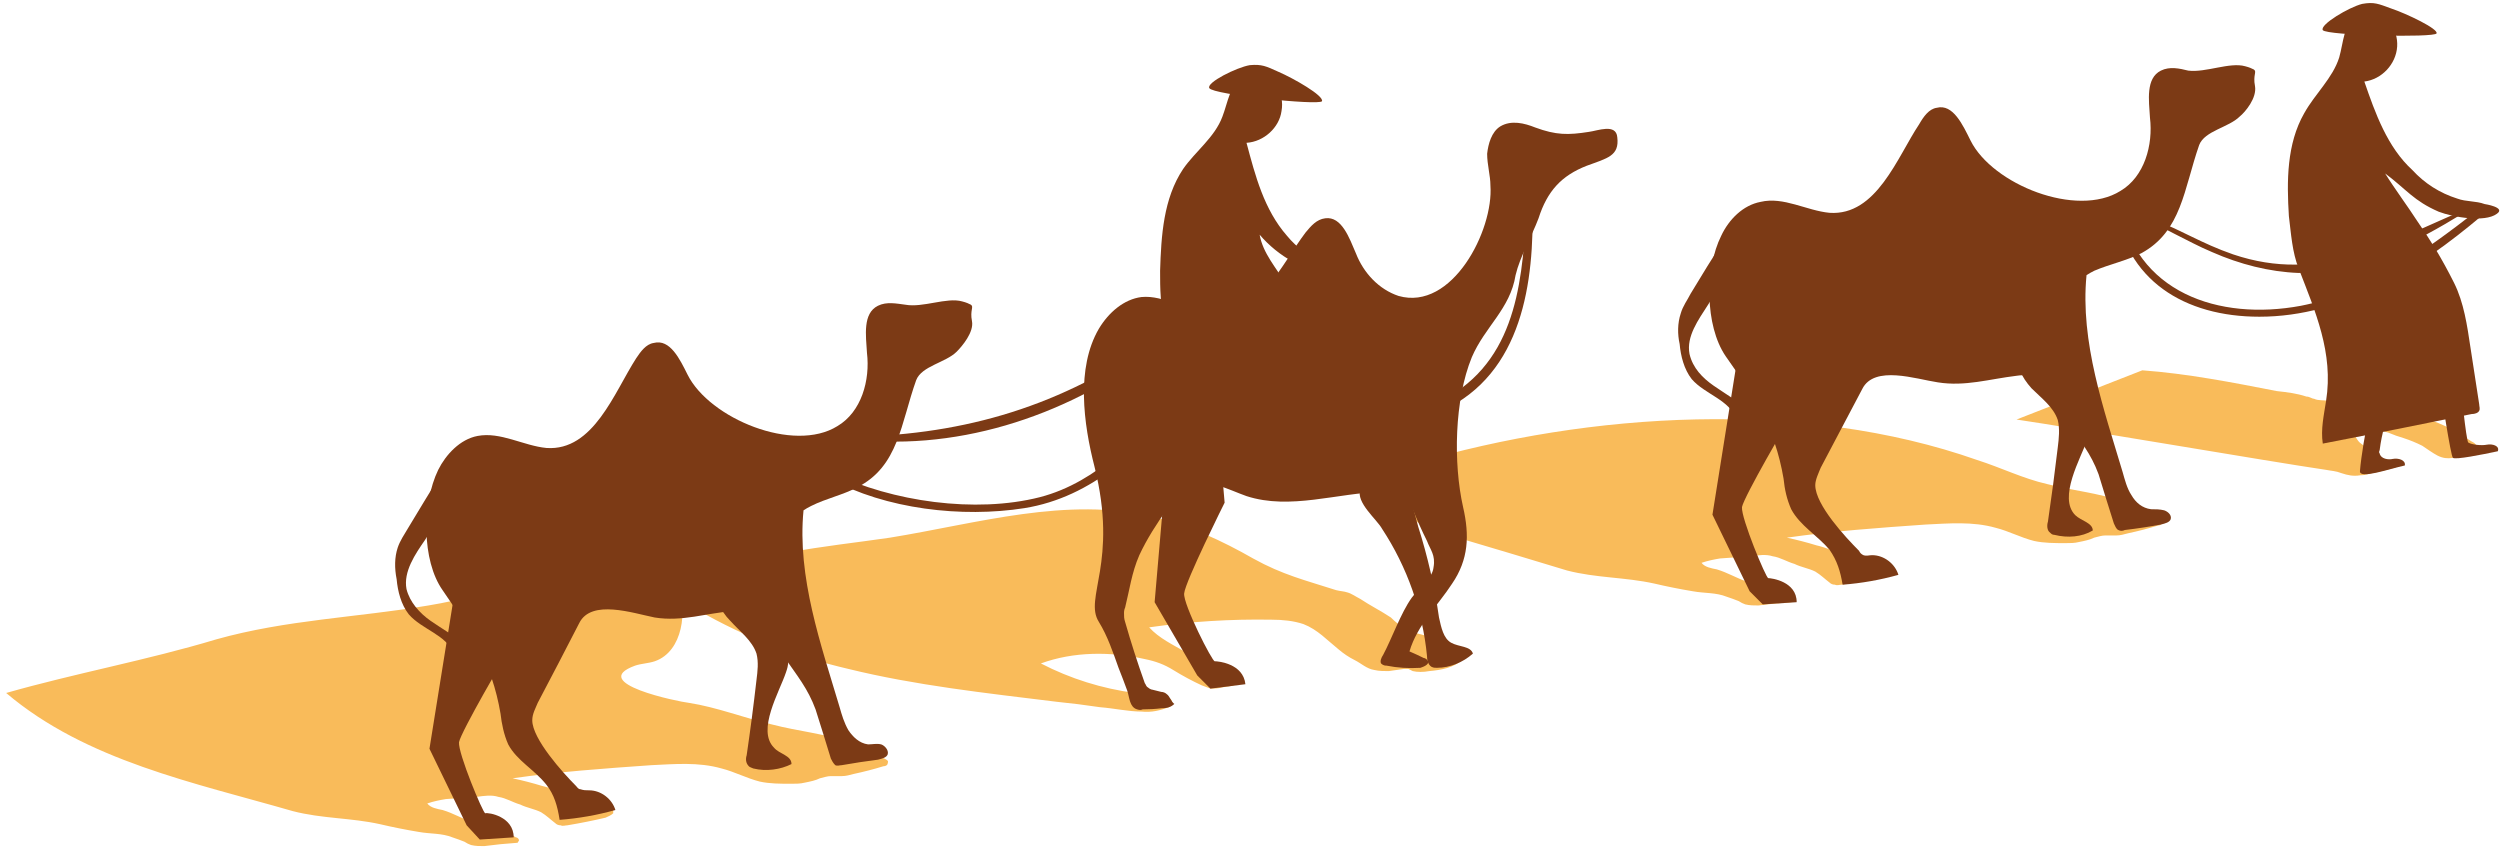 <svg width="368" height="125" viewBox="0 0 368 125" fill="none" xmlns="http://www.w3.org/2000/svg">
<g style="mix-blend-mode:multiply">
<path fill-rule="evenodd" clip-rule="evenodd" d="M155.472 103.294C157.618 103.509 159.765 103.777 161.912 104.099C164.005 104.26 166.098 104.743 168.03 104.743C169.479 104.904 170.767 104.582 172.055 104.099C172.27 103.992 172.431 103.885 172.538 103.777C172.699 103.616 172.538 103.294 172.377 102.972C172.216 102.811 171.894 102.65 171.572 102.65C170.123 102.006 168.674 102.167 167.064 102.006C162.234 101.362 157.565 99.913 153.218 97.659C158.048 95.888 163.522 95.888 168.513 97.015C170.123 97.337 171.411 97.82 172.699 98.625C174.094 99.484 175.49 100.235 176.885 100.879C177.368 101.04 177.69 101.201 178.173 101.362C178.656 101.362 179.3 101.362 179.783 101.201C180.642 101.094 181.501 100.933 182.359 100.718C182.52 100.718 182.681 100.718 182.681 100.557C183.003 100.235 182.842 99.913 182.52 99.752C182.198 99.269 181.715 99.108 181.232 98.947C178.978 97.981 176.724 97.176 174.631 96.049C172.699 94.922 170.606 93.956 169.157 92.346C175.168 91.487 181.179 91.112 187.189 91.219C188.799 91.219 190.409 91.38 191.859 91.863C193.952 92.668 195.401 94.278 197.011 95.566C197.762 96.21 198.567 96.747 199.426 97.176C200.392 97.659 201.197 98.464 202.324 98.625C202.968 98.786 203.773 98.786 204.417 98.786C205.168 98.679 205.92 98.572 206.671 98.464C206.886 98.464 207.1 98.464 207.315 98.464C207.529 98.572 207.744 98.679 207.959 98.786C208.603 98.947 209.569 98.947 210.374 98.786C212.145 98.625 213.916 98.303 215.204 97.176C215.365 97.176 215.526 97.015 215.526 96.693C215.526 96.532 215.365 96.371 215.204 96.21C213.594 95.137 211.877 94.278 210.052 93.634C209.086 93.312 207.959 93.151 206.993 92.668C206.188 92.185 205.383 91.541 204.739 90.897C203.29 89.931 201.68 89.126 200.231 88.16C199.587 87.838 198.943 87.355 198.299 87.194C197.816 87.033 197.333 87.033 196.689 86.872C192.181 85.423 188.799 84.618 184.452 82.203C179.944 79.627 175.114 77.373 169.801 76.085C157.082 73.026 143.879 77.051 130.999 79.144C121.178 80.593 110.874 81.237 102.179 85.906C101.696 86.067 101.214 86.389 100.891 86.872C100.408 87.999 101.696 89.126 102.662 89.77C109.908 93.956 117.314 96.693 124.881 98.464C134.702 100.879 145.006 102.006 155.472 103.294ZM351.574 63.688C352.325 64.01 353.077 64.278 353.828 64.493C354.794 64.814 355.599 65.136 356.565 65.62C357.048 65.942 358.175 66.746 358.819 67.069C360.429 67.874 361.556 67.23 363.166 66.907C363.488 66.907 363.81 66.746 364.132 66.585C364.454 66.424 364.615 66.103 364.615 65.781C364.454 65.297 364.132 65.136 363.81 64.975C363.274 64.653 362.791 64.332 362.361 64.01C361.61 63.58 360.805 63.151 359.946 62.721C357.209 61.434 354.15 60.789 351.091 60.306C348.193 59.823 345.456 59.34 342.719 59.018C342.075 58.857 341.27 59.018 340.626 58.696C340.304 58.696 339.982 58.374 339.499 58.374C338.05 57.891 336.601 57.73 335.152 57.569C328.55 56.281 321.949 54.993 315.348 54.51L296.833 61.755C304.561 62.882 334.669 68.035 342.397 69.162C343.202 69.323 343.846 69.323 344.651 69.645C345.617 69.967 346.422 70.128 347.388 69.967C348.032 69.967 348.515 69.806 349.159 69.645C350.232 69.43 351.359 69.162 352.54 68.84C352.54 68.84 352.701 68.84 352.701 68.678C352.701 68.571 352.647 68.518 352.54 68.518C351.896 68.035 350.769 68.196 350.125 67.713C349.32 67.391 348.998 66.586 348.515 65.942C348.032 65.62 347.388 65.297 347.066 64.814C346.744 64.385 346.529 63.902 346.422 63.365C346.422 63.258 346.476 63.097 346.583 62.883C346.583 62.721 346.744 62.721 347.066 62.721C347.71 62.56 348.354 62.721 348.998 62.883C349.857 63.205 350.715 63.473 351.574 63.688ZM293.774 77.695C295.706 78.178 297.477 79.144 299.409 79.627C300.858 79.949 302.468 79.949 304.078 79.949C304.722 79.949 305.366 79.949 306.01 79.788C306.815 79.627 307.62 79.466 308.264 79.144C308.908 78.983 309.391 78.822 309.874 78.822C310.357 78.822 310.84 78.822 311.484 78.822C312.128 78.822 312.611 78.661 313.255 78.5C314.758 78.178 316.207 77.802 317.602 77.373C317.924 77.373 318.246 77.212 318.246 76.89C318.407 76.568 318.085 76.407 317.763 76.246C317.012 75.924 316.314 75.548 315.67 75.119C314.543 74.636 313.577 74.153 312.45 73.831C308.908 72.543 305.044 72.221 301.341 71.255C297.799 70.45 294.579 68.84 291.037 67.713C265.437 58.696 234.041 60.628 208.281 68.196C207.315 68.357 206.349 68.678 205.705 69.484C204.417 70.933 204.9 73.187 206.027 74.636C208.12 77.212 211.501 78.339 214.56 79.144C220.034 80.754 225.347 82.364 230.66 83.974C235.007 85.101 239.194 84.94 243.541 85.906C245.365 86.335 247.244 86.711 249.176 87.033C250.947 87.355 252.557 87.194 254.167 87.838C254.811 88.053 255.401 88.267 255.938 88.482C256.26 88.697 256.582 88.858 256.904 88.965C257.548 89.126 258.192 89.126 258.836 89.126C260.446 88.911 262.056 88.75 263.666 88.643C263.774 88.643 263.827 88.589 263.827 88.482C264.149 88.321 263.827 87.838 263.505 87.838C261.573 86.711 259.158 86.55 257.065 85.584C255.616 85.101 254.328 84.296 252.718 83.813C251.913 83.652 250.947 83.491 250.464 82.847C251.43 82.525 252.235 82.364 253.201 82.203C254.704 82.096 256.206 81.988 257.709 81.881C258.836 81.72 259.963 81.559 260.929 81.881C262.056 82.042 263.022 82.686 264.149 83.008C265.115 83.491 266.242 83.652 267.208 84.135C268.013 84.618 268.657 85.262 269.301 85.745C269.516 85.96 269.784 86.067 270.106 86.067C270.428 86.228 270.75 86.067 271.072 86.067C273.004 85.745 274.883 85.369 276.707 84.94C277.029 84.779 277.512 84.618 277.834 84.296C277.834 84.189 277.834 84.081 277.834 83.974C277.834 83.813 277.673 83.652 277.673 83.652C275.902 82.203 273.648 82.203 271.555 81.559C270.106 81.237 268.818 80.593 267.369 80.271C265.974 79.841 264.525 79.466 263.022 79.144C269.784 78.178 276.546 77.695 283.47 77.212C286.851 77.051 290.393 76.729 293.774 77.695ZM106.205 113.116C108.137 113.599 109.908 114.565 111.84 115.048C113.289 115.37 114.899 115.37 116.509 115.37C117.153 115.37 117.797 115.37 118.441 115.209C119.246 115.048 120.051 114.887 120.695 114.565C121.339 114.404 121.822 114.243 122.305 114.243C122.788 114.243 123.271 114.243 123.915 114.243C124.559 114.243 125.042 114.082 125.686 113.921C127.189 113.599 128.638 113.223 130.033 112.794C130.355 112.794 130.677 112.633 130.677 112.311C130.838 111.989 130.516 111.828 130.194 111.667C129.443 111.345 128.745 110.969 128.101 110.539C126.974 110.056 126.008 109.573 124.881 109.251C121.339 107.963 117.475 107.641 113.772 106.675C109.586 105.709 105.561 104.099 101.374 103.455C99.925 103.294 86.401 100.557 93.485 97.981C94.451 97.659 95.417 97.659 96.383 97.337C100.57 95.888 101.213 89.77 99.764 86.228C98.154 82.364 95.9 82.203 92.036 82.525C82.054 83.652 72.877 87.516 63.056 89.126C52.59 90.897 42.125 91.219 31.821 94.117C21.678 97.176 11.051 99.108 0.908 102.006C12.662 111.989 28.601 115.209 43.091 119.395C47.438 120.522 51.624 120.361 55.971 121.327C57.796 121.756 59.675 122.132 61.607 122.454C63.378 122.776 64.988 122.615 66.598 123.259C67.242 123.473 67.832 123.688 68.369 123.903C68.691 124.118 69.013 124.279 69.335 124.386C69.979 124.547 70.623 124.547 71.267 124.547C72.877 124.332 74.487 124.171 76.097 124.064C76.204 124.064 76.258 124.01 76.258 123.903C76.58 123.742 76.258 123.259 75.936 123.259C74.004 122.132 71.589 121.971 69.496 121.005C68.047 120.522 66.759 119.717 65.149 119.234C64.344 119.073 63.378 118.912 62.895 118.268C63.861 117.946 64.666 117.785 65.632 117.624C67.134 117.516 68.637 117.409 70.14 117.302C71.267 117.141 72.394 116.98 73.36 117.302C74.487 117.463 75.453 118.107 76.58 118.429C77.546 118.912 78.673 119.073 79.639 119.556C80.444 120.039 81.088 120.683 81.732 121.166C81.947 121.38 82.215 121.488 82.537 121.488C82.859 121.649 83.181 121.488 83.503 121.488C85.435 121.166 87.314 120.79 89.138 120.361C89.46 120.2 89.943 120.039 90.265 119.717C90.265 119.609 90.265 119.502 90.265 119.395C90.265 119.234 90.104 119.073 90.104 119.073C88.333 117.624 86.079 117.624 83.986 116.98C82.537 116.658 81.249 116.014 79.8 115.692C78.405 115.262 76.956 114.887 75.453 114.565C82.215 113.599 88.977 113.116 95.9 112.633C99.281 112.472 102.824 112.15 106.205 113.116Z" fill="#F9BB5A"/>
</g>
<path d="M180.265 73.992C180.265 73.992 174.469 85.584 174.308 87.355C174.147 88.965 178.494 97.498 178.816 97.337C179.299 97.337 183.002 97.659 183.324 100.718L178.172 101.363L176.24 99.43L169.961 88.643L171.893 66.264L179.782 68.357L180.265 73.992Z" fill="#7C3A15"/>
<path d="M206.187 70.128C206.294 70.343 206.402 70.557 206.509 70.772C207.636 72.704 208.119 75.28 208.763 77.534C210.159 81.935 211.178 86.389 211.822 90.897C212.144 92.346 212.466 93.956 213.593 94.6C214.72 95.244 216.491 95.083 216.813 96.21C215.364 97.499 213.432 98.303 211.5 98.303C211.178 98.303 211.017 98.303 210.695 98.142C210.212 97.82 210.051 97.177 210.051 96.532C209.407 89.931 207.153 83.491 203.45 77.856C202.645 76.407 199.586 73.992 200.23 72.06C200.713 70.772 202.645 69.323 203.611 68.196C204.738 68.84 205.543 69.323 206.187 70.128Z" fill="#7C3A15"/>
<path d="M233.558 24.403C236.617 23.276 238.388 22.954 238.066 20.217C237.905 18.124 235.168 19.251 233.88 19.412C230.821 19.895 229.05 19.895 225.991 18.768C224.381 18.124 222.449 17.641 220.839 18.607C219.551 19.412 219.068 21.183 218.907 22.632C218.907 24.242 219.39 25.852 219.39 27.301C219.873 33.902 213.755 45.816 205.866 43.562C202.968 42.596 200.714 40.181 199.587 37.283C198.621 35.029 197.494 31.809 195.079 32.131C193.79 32.292 192.985 33.258 192.18 34.224C188.638 38.893 184.935 47.426 178.012 46.3C174.631 45.816 171.411 43.401 168.03 43.723C165.454 44.045 163.2 45.977 161.751 48.392C158.37 54.189 159.497 62.4 161.107 68.679C164.649 82.847 159.497 87.999 161.751 91.541C163.039 93.635 163.844 96.049 164.649 98.304C165.078 99.377 165.507 100.504 165.937 101.685C166.259 102.651 166.259 104.1 167.386 104.422C167.708 104.529 167.976 104.529 168.191 104.422C169.157 104.422 170.069 104.368 170.928 104.261C171.733 104.261 172.377 104.1 172.86 103.617C172.377 103.295 172.216 102.49 171.733 102.168C171.572 102.007 171.25 101.846 170.928 101.846C170.499 101.738 170.069 101.631 169.64 101.524C169.479 101.524 169.157 101.363 168.996 101.202C168.674 101.041 168.674 100.719 168.513 100.558C167.44 97.552 166.474 94.547 165.615 91.541C165.454 91.058 165.454 90.736 165.454 90.253C165.454 89.931 165.508 89.663 165.615 89.448C166.259 86.872 166.581 84.296 167.708 81.72C168.835 79.305 170.284 77.051 171.894 74.797C172.699 73.509 173.665 72.221 175.114 71.577C177.69 70.289 180.749 72.06 183.486 73.026C189.926 75.119 196.85 72.543 203.612 72.382C204.578 72.382 205.866 72.382 206.671 73.187C207.315 73.67 207.637 74.314 207.959 74.958C208.603 76.568 209.3 78.124 210.052 79.627C210.535 80.915 211.34 81.72 211.018 83.491C210.857 85.101 209.247 86.067 207.798 87.999C206.188 90.253 204.9 93.957 203.612 96.371C203.29 96.855 203.129 97.338 203.29 97.659C203.612 97.981 203.934 97.982 204.095 97.982C205.705 98.304 207.368 98.411 209.086 98.304C209.569 98.143 210.374 97.821 210.213 97.338C210.052 97.016 209.73 96.855 209.569 96.855C208.925 96.532 208.227 96.21 207.476 95.888C208.603 92.024 211.662 89.126 213.755 85.906C216.17 82.364 216.331 78.822 215.365 74.636C213.916 68.196 214.077 58.858 216.653 52.578C218.585 48.07 222.288 45.494 223.093 40.503C223.737 37.766 225.508 34.707 226.474 32.131C227.762 28.106 229.855 25.852 233.558 24.403Z" fill="#7C3A15"/>
<path d="M183.003 11.2C181.071 12.328 180.749 15.065 179.944 17.157C178.817 20.217 175.919 22.31 174.148 24.886C171.25 29.233 170.928 34.707 170.767 39.859C170.767 42.435 170.767 45.172 171.572 47.587C172.377 50.163 173.826 52.578 176.241 53.705C178.012 54.671 180.266 54.671 182.198 54.51C185.901 54.349 190.087 52.9 191.214 49.519C192.019 46.943 190.892 44.045 189.282 41.791C187.833 39.376 185.901 37.283 185.418 34.546C188.155 37.766 192.18 40.02 196.366 40.503C195.83 40.074 195.239 39.644 194.595 39.215C192.824 37.766 190.892 36.478 189.443 34.707C186.062 30.843 184.774 25.852 183.486 21.022C186.062 20.861 188.316 18.767 188.638 16.352C189.121 13.776 187.511 11.039 185.096 10.234" fill="#7C3A15"/>
<path d="M188.155 10.556C186.384 9.751 185.74 9.429 183.969 9.59C182.037 9.912 177.529 12.166 178.012 12.971C178.495 13.937 194.112 15.547 194.595 14.903C194.917 14.098 190.409 11.522 188.155 10.556Z" fill="#7C3A15"/>
<path d="M224.864 27.945C224.22 38.249 224.22 50.324 215.204 57.086C204.255 65.297 193.146 55.154 184.935 48.231C184.613 47.909 184.291 48.392 184.452 48.714C191.697 56.925 203.128 66.103 214.399 59.34C225.025 52.9 225.991 39.054 225.508 27.945C225.508 27.623 224.864 27.623 224.864 27.945Z" fill="#7C3A15"/>
<path d="M263.343 61.756C263.343 61.756 256.742 73.026 256.42 74.636C256.259 76.246 259.962 85.101 260.284 85.101C260.767 85.101 264.471 85.584 264.471 88.643L259.479 88.965L257.547 87.033L252.073 75.763L255.615 53.544L263.343 56.12V61.756Z" fill="#7C3A15"/>
<path d="M301.294 53.454C302.421 54.42 303.225 55.708 304.031 56.996C304.997 58.392 305.909 59.733 306.768 61.021C307.09 61.665 307.573 62.309 307.573 62.953C307.573 63.597 307.412 64.08 307.251 64.724C306.285 67.461 302.904 73.257 305.48 75.834C306.285 76.639 308.056 76.96 308.056 78.088C306.446 79.054 304.353 79.215 302.42 78.732C302.098 78.732 301.938 78.571 301.777 78.41C301.294 78.088 301.293 77.283 301.454 76.8C301.991 73.15 302.474 69.501 302.904 65.851C303.065 64.563 303.226 63.114 302.904 61.826C302.26 59.894 300.488 58.606 299.039 57.157C297.59 55.547 296.463 53.454 297.268 51.522C298.878 51.683 300.167 52.327 301.294 53.454Z" fill="#7C3A15"/>
<path d="M253.845 35.19C252.128 37.873 250.464 40.557 248.854 43.24C248.371 44.206 247.727 45.011 247.405 46.138C246.922 47.587 246.922 49.197 247.244 50.646C247.405 52.417 247.888 54.349 249.015 55.798C250.947 58.052 254.65 58.858 255.616 61.755C255.777 62.4 255.938 63.527 256.743 63.688C257.548 64.01 258.353 63.205 258.353 62.4C258.353 61.595 257.709 60.79 257.065 60.307C255.616 58.858 253.845 57.892 252.235 56.764C250.625 55.637 249.176 54.188 248.693 52.095C248.21 49.519 249.981 47.104 251.43 44.85C252.879 42.596 254.328 39.859 253.201 37.444" fill="#7C3A15"/>
<path d="M331.771 10.234C331.449 10.073 331.127 9.912 330.483 9.751C328.229 9.107 324.686 10.717 322.11 10.395C320.822 10.073 319.373 9.751 318.085 10.395C315.831 11.522 316.314 14.742 316.475 17.318C316.958 21.343 315.67 26.013 312.128 28.106C305.688 32.131 293.291 27.14 290.071 20.7C288.944 18.445 287.495 15.225 285.08 15.869C283.953 16.03 283.148 17.157 282.504 18.284C279.283 23.114 276.225 31.809 269.301 31.326C265.92 31.004 262.539 28.911 259.158 29.716C256.582 30.199 254.489 32.292 253.362 34.707C250.947 39.537 250.947 47.909 254.006 52.417C258.192 58.374 261.251 62.883 262.539 70.45C262.7 72.06 263.022 73.509 263.666 74.958C264.954 77.373 267.53 78.822 269.301 80.915C270.428 82.525 270.911 84.135 271.233 86.067C274.024 85.852 276.761 85.369 279.444 84.618C278.961 83.008 277.351 81.72 275.58 81.72C275.097 81.72 274.775 81.881 274.292 81.72C273.97 81.559 273.809 81.398 273.648 81.076C271.716 79.144 267.208 74.314 267.208 71.416C267.208 70.611 267.691 69.645 268.013 68.84C270.053 64.975 272.092 61.111 274.131 57.247C275.903 53.705 282.02 55.798 285.241 56.281C289.266 56.925 292.808 55.798 296.833 55.315C297.96 55.154 299.087 55.154 300.053 55.798C301.985 57.086 302.951 60.467 304.4 62.399C306.171 64.814 307.781 66.746 308.908 69.806C309.66 72.274 310.411 74.689 311.162 77.051C311.323 77.373 311.484 77.856 311.806 78.017C312.128 78.178 312.45 78.178 312.772 78.017C314.597 77.802 316.368 77.534 318.085 77.212C318.729 77.051 319.373 76.89 319.534 76.407C319.695 75.763 319.051 75.28 318.568 75.119C317.924 74.958 317.28 74.958 316.636 74.958C315.348 74.797 314.382 73.992 313.738 72.865C313.094 71.899 312.772 70.611 312.45 69.484C309.713 60.306 306.171 50.324 307.137 40.503C307.459 40.288 307.835 40.074 308.264 39.859C310.518 38.893 312.933 38.41 315.187 37.283C321.145 34.063 321.466 27.784 323.72 21.343C324.525 19.25 328.068 18.767 329.678 17.157C330.483 16.513 332.254 14.42 331.932 12.649C331.61 11.039 332.254 10.556 331.771 10.234Z" fill="#7C3A15"/>
<path d="M351.896 1.218C350.125 0.574 349.481 0.252 347.71 0.574C345.778 1.057 341.431 3.633 341.914 4.438C342.558 5.243 358.337 5.565 358.659 4.921C358.981 4.277 354.311 2.023 351.896 1.218Z" fill="#7C3A15"/>
<path d="M358.497 36.639C357.638 35.244 356.726 33.848 355.76 32.453C354.633 30.682 352.379 27.623 351.091 25.53C354.311 27.945 355.277 29.555 358.98 31.165C361.073 31.97 365.742 32.775 367.513 31.487C368.962 30.521 365.742 30.038 365.742 30.038C364.454 29.555 363.005 29.716 361.717 29.233C359.141 28.428 356.887 26.979 355.116 25.047C351.413 21.666 349.642 16.675 348.032 12.005C350.608 11.683 352.701 9.429 352.862 6.853C353.023 4.277 351.252 1.862 348.837 1.057L346.905 2.345C344.973 3.472 344.973 6.209 344.329 8.463C343.363 11.522 340.787 13.776 339.177 16.674C336.6 21.183 336.601 26.657 336.923 31.809C337.245 34.385 337.405 37.122 338.372 39.537C340.787 45.816 343.524 51.934 342.397 59.018C342.075 61.111 341.592 63.205 341.914 65.298C349.213 63.902 356.511 62.453 363.81 60.95C364.293 60.95 364.776 60.789 364.937 60.468C365.098 60.145 364.937 59.824 364.937 59.502C364.508 56.711 364.079 53.92 363.649 51.129C363.166 47.909 362.683 44.528 361.234 41.63C360.375 39.913 359.463 38.249 358.497 36.639Z" fill="#7C3A15"/>
<path d="M348.676 61.433C348.193 63.365 347.549 67.23 347.388 69.323C347.227 70.611 351.735 69.001 353.989 68.518C354.15 67.713 353.023 67.391 352.218 67.552C351.574 67.713 350.447 67.552 350.286 66.747C350.179 66.639 350.179 66.478 350.286 66.263C350.608 63.688 351.252 61.594 352.218 59.179" fill="#7C3A15"/>
<path d="M359.302 57.57C359.302 57.57 360.751 67.23 361.073 67.391C361.395 67.713 365.42 66.908 367.674 66.425C367.996 65.62 366.869 65.298 366.064 65.459C365.259 65.62 363.81 65.459 363.327 65.137C363.005 64.815 362.2 56.603 362.2 56.603" fill="#7C3A15"/>
<path d="M311.323 30.038C312.772 41.308 321.627 46.621 332.576 46.621C345.134 46.621 356.082 39.537 365.259 31.809C365.903 31.326 365.098 30.521 364.615 31.004C356.726 37.122 348.515 43.079 338.694 45.011C326.619 47.265 314.221 43.079 311.967 29.877C311.806 29.555 311.323 29.716 311.323 30.038Z" fill="#7C3A15"/>
<path d="M306.493 33.741C311.967 31.487 314.866 31.648 320.018 34.385C321.95 35.351 323.721 36.317 325.653 37.122C329.678 38.893 334.025 40.02 338.372 40.181C347.066 40.181 355.599 35.673 362.684 31.326C363.006 31.165 362.844 30.843 362.522 31.004C351.091 35.834 341.592 41.791 328.712 37.444C319.373 34.224 315.993 29.072 306.332 33.58C306.171 33.58 306.332 33.902 306.493 33.741Z" fill="#7C3A15"/>
<path d="M74.487 96.371C74.487 96.371 67.886 107.642 67.564 109.252C67.403 110.862 71.106 119.717 71.428 119.717C71.911 119.556 75.614 120.2 75.614 123.259L70.623 123.581L68.691 121.488L63.217 110.218L66.759 88.16L74.487 90.736V96.371Z" fill="#7C3A15"/>
<path d="M109.747 87.677C110.874 88.804 111.679 90.092 112.484 91.38C113.45 92.668 114.362 94.01 115.221 95.406C115.543 96.049 116.026 96.694 116.026 97.338C116.026 97.982 115.865 98.465 115.704 98.948C114.738 101.846 111.357 107.481 113.933 110.057C114.738 111.023 116.509 111.184 116.509 112.472C114.899 113.277 112.806 113.599 110.874 113.116C110.552 112.955 110.391 112.955 110.23 112.794C109.747 112.311 109.747 111.667 109.908 111.184C110.444 107.534 110.927 103.831 111.357 100.075C111.518 98.787 111.679 97.499 111.357 96.21C110.713 94.278 108.942 92.99 107.493 91.38C106.044 89.931 104.917 87.677 105.722 85.906C107.332 85.906 108.62 86.711 109.747 87.677Z" fill="#7C3A15"/>
<path d="M64.988 69.645C63.27 72.436 61.607 75.172 59.996 77.856C59.514 78.661 58.87 79.627 58.548 80.593C58.065 82.042 58.065 83.652 58.386 85.262C58.547 87.033 59.031 88.965 60.158 90.414C62.09 92.668 65.793 93.473 66.759 96.21C66.92 97.015 67.081 97.981 67.886 98.303C68.53 98.625 69.496 97.82 69.496 96.854C69.496 96.049 68.852 95.405 68.208 94.761C66.759 93.473 64.988 92.507 63.378 91.38C61.768 90.253 60.319 88.643 59.836 86.711C59.353 84.135 61.124 81.559 62.573 79.466C64.022 77.212 65.471 74.475 64.344 72.06" fill="#7C3A15"/>
<path d="M142.912 44.85C142.59 44.689 142.268 44.528 141.624 44.367C139.37 43.723 135.828 45.333 133.252 44.85C131.964 44.689 130.515 44.367 129.227 45.011C126.973 46.138 127.456 49.358 127.617 51.934C128.1 55.96 126.812 60.629 123.27 62.722C116.83 66.747 104.432 61.595 101.212 55.154C100.085 52.901 98.636 49.841 96.221 50.485C95.094 50.646 94.289 51.773 93.645 52.739C90.425 57.731 87.366 66.425 80.443 65.942C77.062 65.62 73.681 63.527 70.3 64.171C67.724 64.654 65.63 66.908 64.504 69.162C62.089 74.153 62.089 82.525 65.148 86.872C69.334 92.99 72.393 97.499 73.681 105.066C73.842 106.515 74.164 108.125 74.808 109.574C76.096 111.989 78.672 113.277 80.443 115.531C81.57 116.98 82.053 118.59 82.375 120.683C85.166 120.468 87.903 119.985 90.586 119.234C90.103 117.624 88.493 116.336 86.722 116.336C86.239 116.336 85.917 116.336 85.434 116.175C85.112 116.175 84.951 115.853 84.79 115.692C82.858 113.76 78.35 108.769 78.35 106.032C78.35 105.066 78.833 104.261 79.155 103.456C81.194 99.591 83.234 95.674 85.273 91.702C87.044 88.16 93.162 90.253 96.382 90.897C100.407 91.541 103.949 90.253 107.974 89.931C109.102 89.77 110.229 89.77 111.195 90.414C113.127 91.702 114.093 94.922 115.542 96.854C117.313 99.43 118.923 101.363 120.05 104.422C120.801 106.783 121.552 109.198 122.304 111.667C122.465 111.989 122.626 112.311 122.948 112.633C123.27 112.794 123.592 112.633 123.914 112.633C125.739 112.311 127.51 112.042 129.227 111.828C129.871 111.667 130.515 111.506 130.676 111.023C130.837 110.379 130.193 109.735 129.71 109.574C129.066 109.413 128.422 109.574 127.778 109.574C126.49 109.413 125.524 108.447 124.88 107.481C124.236 106.354 123.914 105.227 123.592 104.1C120.855 94.922 117.313 84.94 118.279 75.119C118.601 74.904 118.976 74.69 119.406 74.475C121.66 73.348 124.075 72.865 126.168 71.738C132.286 68.679 132.608 62.239 134.862 55.96C135.667 53.867 139.209 53.383 140.819 51.773C141.624 50.968 143.395 48.875 143.073 47.265C142.751 45.655 143.395 45.172 142.912 44.85Z" fill="#7C3A15"/>
<path d="M122.143 70.45C130.355 74.958 141.625 76.246 150.802 74.797C160.784 73.187 168.19 66.103 174.148 58.374C174.47 58.052 173.987 57.569 173.665 57.891C167.707 64.01 161.75 70.933 153.056 73.187C143.557 75.602 131.321 73.831 122.626 69.645C122.143 69.323 121.66 70.128 122.143 70.45Z" fill="#7C3A15"/>
<path d="M124.398 64.493C140.176 66.747 156.599 61.434 169.318 51.935C169.801 51.452 169.318 50.647 168.674 50.968C154.989 60.307 140.82 64.171 124.398 64.332C124.237 64.332 124.237 64.493 124.398 64.493Z" fill="#7C3A15"/>
</svg>
